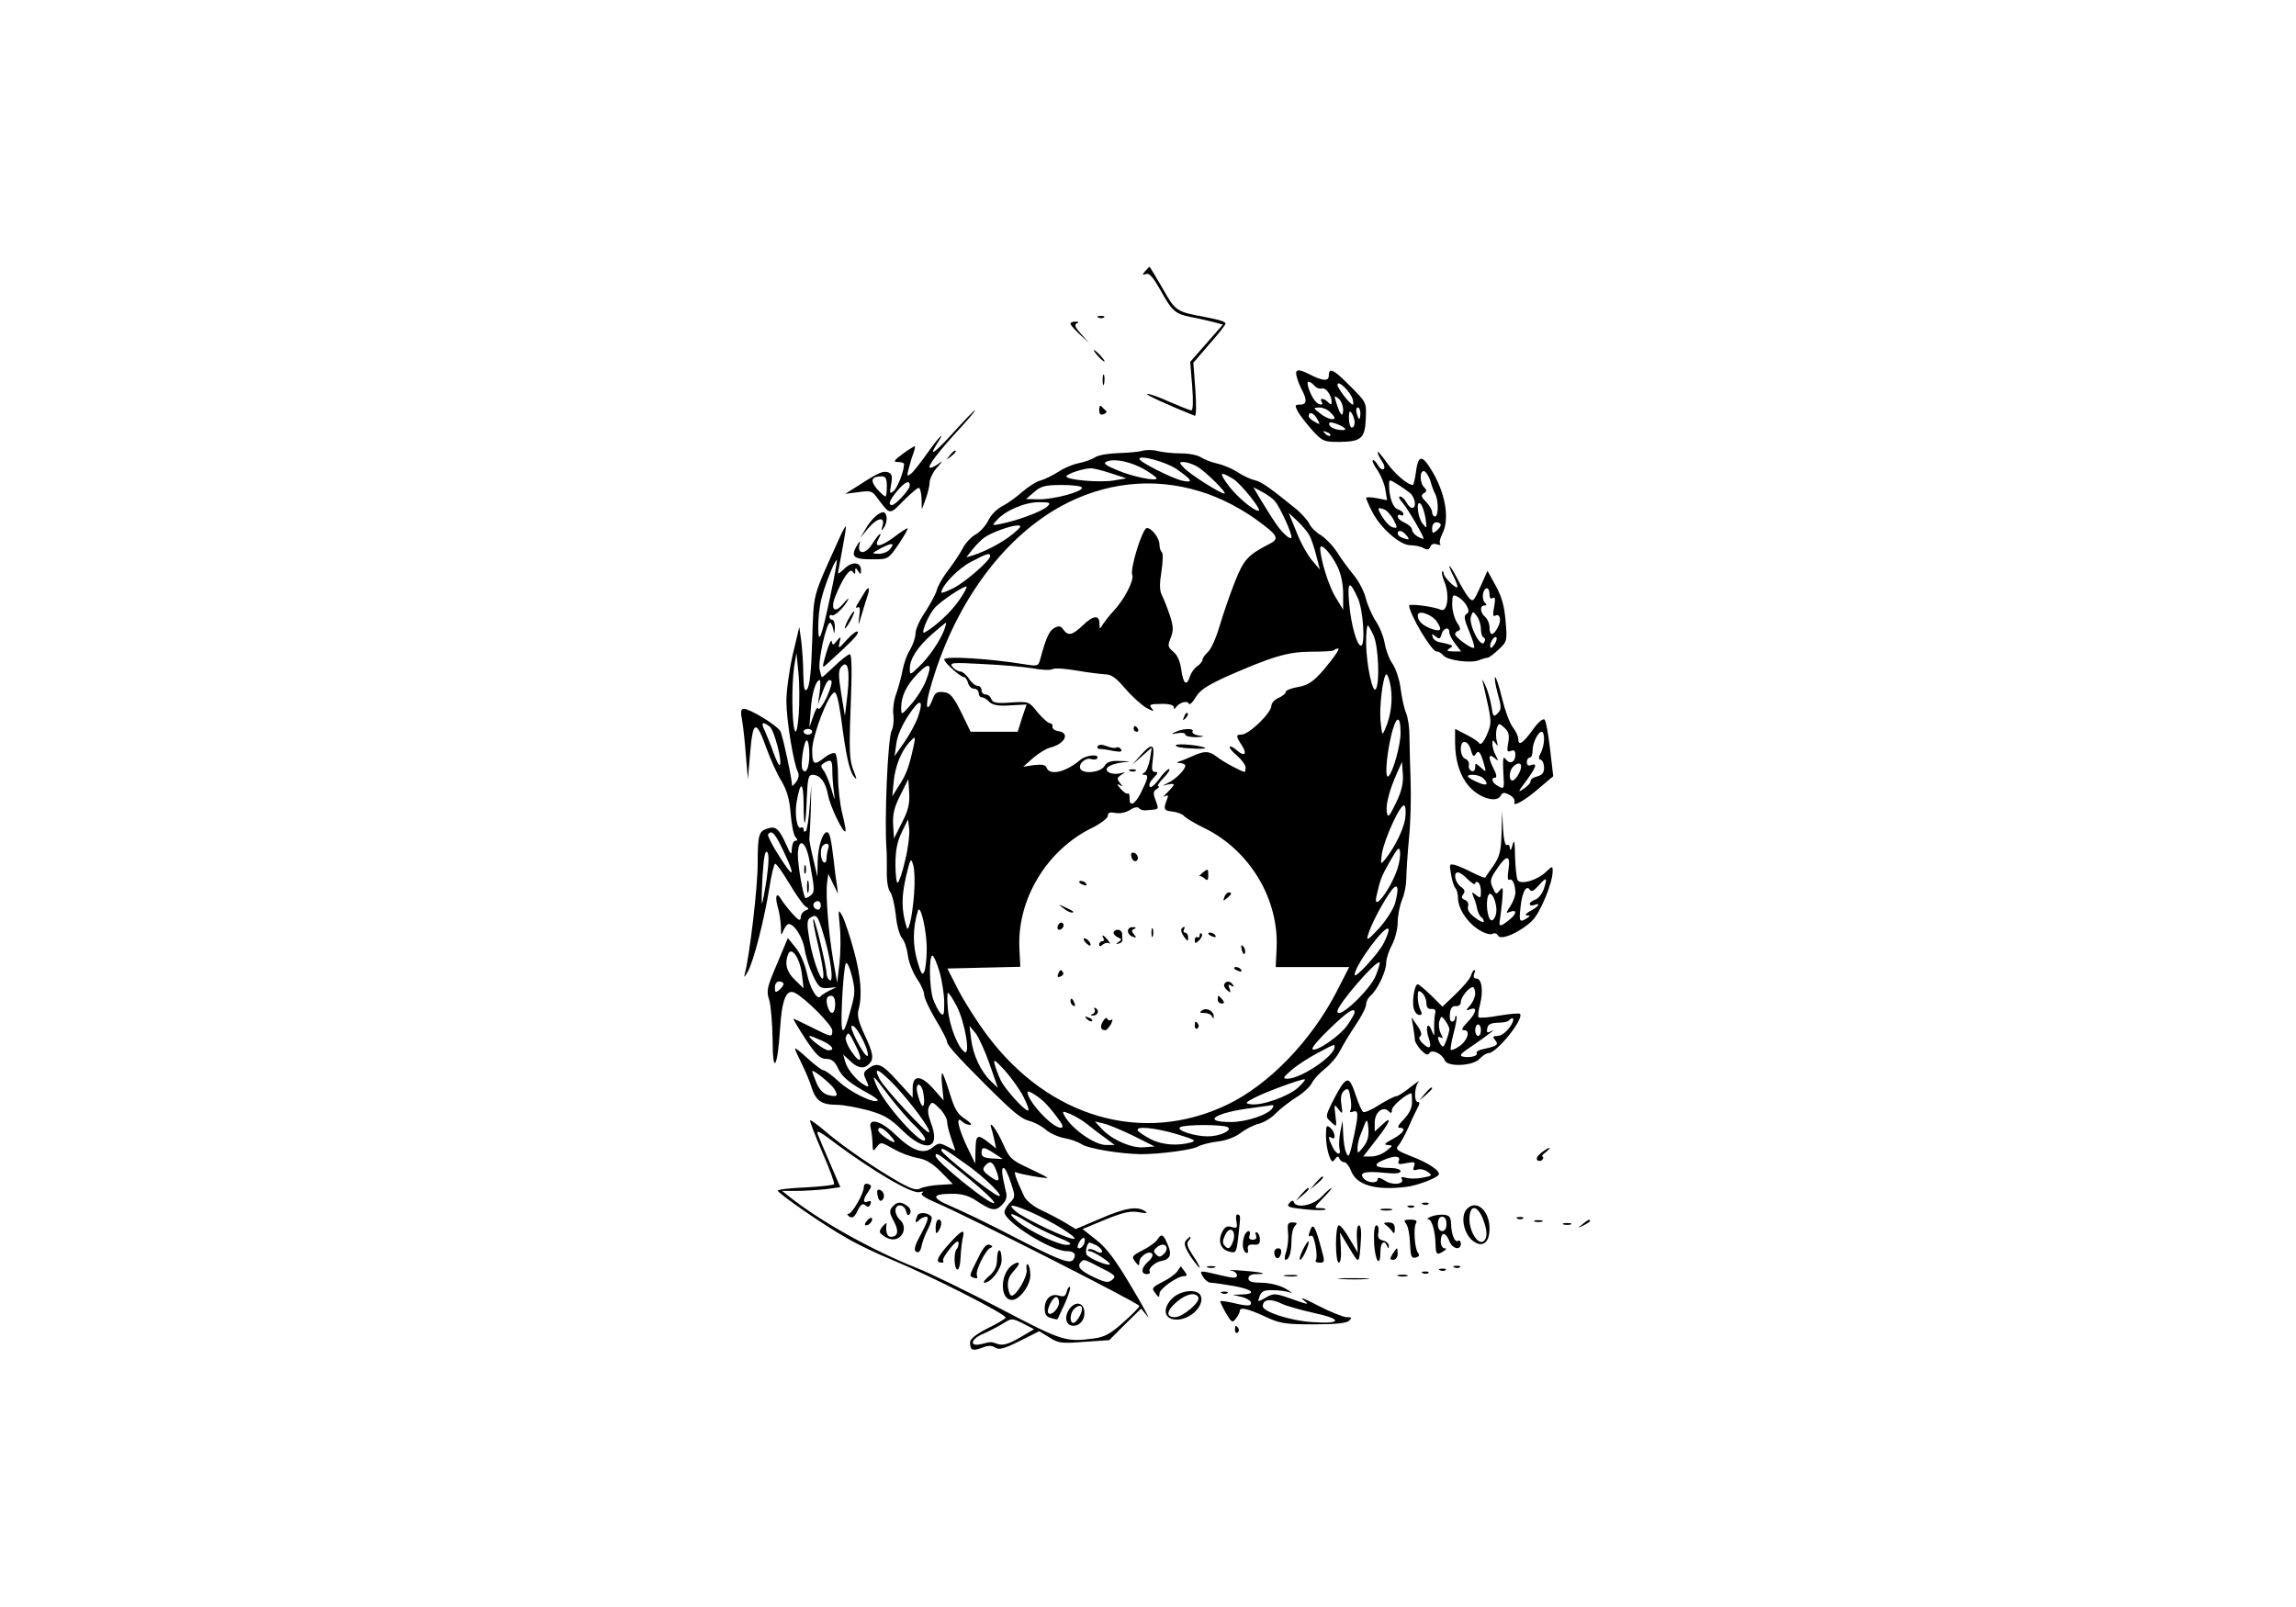 <?xml version="1.0" standalone="no"?>
<!DOCTYPE svg PUBLIC "-//W3C//DTD SVG 20010904//EN"
 "http://www.w3.org/TR/2001/REC-SVG-20010904/DTD/svg10.dtd">
<svg version="1.0" xmlns="http://www.w3.org/2000/svg"
 width="800pt" height="560pt" viewBox="0 0 800 560"
 preserveAspectRatio="xMidYMid meet">

<g transform="translate(0,560) scale(0.1,-0.1)"
fill="#000000" stroke="none">
<path d="M3990 4655 c-11 -13 -10 -14 3 -10 11 5 25 -11 52 -59 39 -70 50 -80
105 -91 19 -3 52 -11 73 -16 l38 -10 -57 -65 -57 -65 7 -85 c4 -52 3 -84 -3
-84 -5 0 -40 14 -77 30 -37 17 -71 29 -77 27 -7 -2 69 -37 166 -76 5 -2 6 35
2 91 l-7 94 56 65 c31 35 56 67 56 71 0 7 -18 13 -70 23 -102 19 -104 20 -149
100 -24 41 -44 75 -46 75 -1 0 -8 -7 -15 -15z"/>
<path d="M3828 4493 c7 -3 16 -2 19 1 4 3 -2 6 -13 5 -11 0 -14 -3 -6 -6z"/>
<path d="M3730 4472 c0 -5 15 -21 33 -38 l32 -29 -28 31 c-21 23 -25 33 -15
37 9 4 7 6 -4 6 -10 1 -18 -3 -18 -7z"/>
<path d="M3825 4360 c10 -11 20 -20 23 -20 3 0 -3 9 -13 20 -10 11 -20 20 -23
20 -3 0 3 -9 13 -20z"/>
<path d="M4518 4288 c3 -12 11 -34 19 -48 18 -35 16 -50 -7 -50 -19 0 -19 -2
-8 -24 7 -13 30 -42 50 -65 36 -39 41 -41 95 -41 76 1 89 12 92 82 2 56 2 56
-54 112 -59 60 -75 67 -75 37 0 -21 -22 -19 -70 6 -37 19 -49 16 -42 -9z m62
-32 c6 -8 18 -12 25 -10 14 6 35 -24 35 -47 0 -10 -3 -10 -12 -1 -15 15 -32
16 -23 2 9 -15 -11 -12 -23 3 -16 19 -33 67 -23 67 5 0 14 -6 21 -14z m133
-47 c3 -10 3 -19 1 -19 -10 0 -53 56 -54 69 0 20 46 -24 53 -50z m-33 -38 c-1
-29 -11 -17 -25 29 -7 22 -6 23 9 11 9 -7 16 -25 16 -40z m-46 -7 c9 -8 16
-17 16 -20 0 -11 -30 -2 -51 16 -24 19 -24 19 -2 20 12 0 29 -7 37 -16z m106
-4 c0 -11 -2 -20 -4 -20 -2 0 -6 9 -9 20 -3 11 -1 20 4 20 5 0 9 -9 9 -20z
m-20 -32 c0 -10 -4 -18 -10 -18 -5 0 -10 15 -10 33 0 24 3 28 10 17 5 -8 10
-23 10 -32z m-130 11 c11 -19 10 -20 -9 -9 -12 6 -21 15 -21 20 0 18 19 11 30
-11z m95 -31 c6 -6 0 -8 -19 -6 -16 2 -31 9 -34 17 -3 10 2 11 19 6 13 -4 29
-12 34 -17z m-50 -26 c-3 -3 -11 0 -18 7 -9 10 -8 11 6 5 10 -3 15 -9 12 -12z"/>
<path d="M3842 4275 c0 -16 2 -22 5 -12 2 9 2 23 0 30 -3 6 -5 -1 -5 -18z"/>
<path d="M3830 4172 c0 -15 4 -20 16 -15 9 3 12 9 7 12 -4 3 -11 10 -15 15 -5
5 -8 0 -8 -12z"/>
<path d="M3324 4095 c-67 -74 -91 -91 -59 -41 33 50 7 25 -33 -32 -23 -32 -48
-65 -57 -72 -15 -12 -16 -10 -9 16 4 16 11 40 16 53 5 13 7 25 6 26 -2 1 -21
-11 -42 -26 -32 -24 -35 -29 -17 -29 11 0 21 -3 21 -7 0 -25 -23 -83 -36 -94
-14 -11 -15 -9 -9 23 5 28 3 37 -10 42 -18 6 -33 0 -104 -46 l-46 -29 46 6
c43 6 48 5 67 -22 44 -58 41 -58 89 -9 25 25 49 46 54 46 5 0 9 -17 10 -37 l1
-38 13 35 c7 19 14 46 14 59 1 14 13 39 29 55 15 17 18 23 6 13 -11 -9 -26
-17 -33 -17 -14 0 29 57 108 142 29 32 51 58 48 58 -3 0 -36 -34 -73 -75z
m-234 -190 c0 -19 -2 -35 -5 -35 -3 0 -17 12 -30 27 -24 29 -19 43 18 43 13 0
17 -8 17 -35z m80 3 c0 -14 -50 -68 -62 -68 -15 0 -8 18 18 49 27 32 44 40 44
19z"/>
<path d="M3980 4029 c-14 -4 -52 -7 -85 -8 -33 -1 -69 -7 -80 -15 -11 -7 -36
-16 -56 -20 -21 -4 -52 -17 -71 -30 -19 -12 -47 -26 -61 -30 -15 -3 -44 -22
-65 -40 -20 -18 -52 -41 -70 -50 -18 -9 -40 -31 -48 -49 -9 -18 -28 -40 -44
-49 -16 -9 -36 -30 -45 -48 -9 -17 -32 -52 -51 -77 -19 -24 -37 -56 -40 -70
-4 -14 -22 -47 -40 -75 -19 -27 -34 -61 -34 -75 0 -14 -9 -40 -19 -57 -11 -17
-22 -49 -26 -71 -4 -22 -14 -59 -22 -82 -9 -23 -13 -57 -10 -75 2 -18 0 -42
-6 -53 -14 -26 -26 -319 -18 -417 1 -10 1 -43 1 -74 -1 -32 4 -62 11 -71 7 -8
16 -44 20 -79 3 -36 13 -72 21 -82 9 -9 18 -36 21 -60 3 -24 17 -60 31 -81 14
-20 26 -46 26 -57 0 -11 18 -50 40 -87 22 -36 40 -71 40 -78 0 -11 36 -51 132
-147 97 -97 126 -121 154 -128 16 -4 42 -17 57 -30 15 -13 44 -26 65 -30 20
-3 48 -13 62 -22 23 -15 135 -33 205 -34 67 0 181 15 200 27 11 6 41 14 67 17
29 3 61 15 81 30 18 14 46 28 63 32 17 4 44 20 60 37 16 16 47 40 69 54 22 13
47 35 55 49 7 15 29 38 47 52 18 14 42 42 52 62 10 20 35 61 55 91 20 29 36
61 36 71 0 10 7 23 16 31 23 19 54 84 54 114 0 14 9 42 20 62 11 21 20 56 20
79 0 23 7 58 15 78 9 21 15 54 15 74 0 20 4 82 9 137 6 55 8 147 6 205 -2 58
-4 128 -4 156 0 27 -5 63 -12 80 -7 16 -15 55 -19 86 -4 31 -17 69 -28 85 -11
15 -23 47 -27 70 -4 24 -18 59 -31 78 -13 20 -29 56 -35 80 -6 24 -25 61 -43
82 -17 21 -44 57 -58 80 -15 23 -41 49 -57 59 -16 9 -34 27 -39 39 -5 11 -25
33 -43 49 -95 77 -123 97 -148 103 -14 3 -42 16 -61 29 -19 12 -51 25 -70 29
-19 4 -44 14 -55 21 -11 8 -42 14 -70 14 -27 0 -64 4 -80 8 -17 5 -41 5 -55 1z
m120 -64 c55 -38 60 -49 19 -40 -35 8 -149 65 -149 76 0 15 94 -11 130 -36z
m-112 -1 c23 -14 42 -27 42 -31 0 -11 -81 5 -136 28 -44 18 -52 25 -37 31 28
11 83 -1 131 -28z m180 12 c29 -15 111 -96 98 -96 -14 0 -121 68 -141 90 -17
18 -17 20 -1 20 9 0 29 -6 44 -14z m-298 -25 l55 -18 -42 -7 c-50 -9 -175 2
-167 15 5 9 60 27 84 27 8 1 40 -7 70 -17z m427 -20 c27 -17 103 -111 88 -111
-17 0 -74 48 -103 86 -36 48 -33 54 15 25z m-117 -43 c74 -22 154 -64 222
-117 50 -38 54 -50 22 -66 -76 -39 -90 -54 -121 -132 -17 -43 -41 -112 -53
-153 -12 -41 -30 -82 -41 -92 -10 -9 -19 -21 -19 -27 0 -5 -8 -16 -19 -23 -10
-7 -21 -23 -25 -35 -11 -36 -23 -27 -30 23 -4 30 -14 52 -28 63 -19 16 -20 21
-9 48 10 26 10 39 -3 79 -9 27 -22 59 -28 71 -8 16 -8 40 -1 83 5 33 6 63 1
66 -4 3 -8 15 -8 26 0 23 -27 58 -44 58 -15 0 -59 -141 -51 -163 8 -18 -28
-87 -65 -126 -14 -15 -30 -36 -37 -46 -11 -19 -12 -19 -12 3 -1 30 -22 28 -59
-8 -36 -34 -50 -37 -67 -14 -9 13 -16 14 -31 6 -18 -10 -29 -33 -50 -111 -6
-22 -9 -23 -53 -16 -122 20 -281 30 -281 17 0 -11 57 -62 70 -62 4 0 10 -9 13
-20 3 -11 12 -20 21 -20 9 0 16 -7 16 -15 0 -8 5 -15 11 -15 6 0 18 -7 26 -16
12 -11 31 -15 73 -12 l57 3 -16 -47 -15 -48 -82 0 -82 0 -33 68 c-28 56 -39
68 -61 70 -22 3 -30 -2 -37 -21 -21 -55 -29 -33 -11 30 80 289 248 523 455
638 153 84 322 103 485 53z m-410 12 c0 -14 -97 -40 -149 -40 l-46 1 28 24
c24 21 38 25 98 25 38 0 69 -4 69 -10z m672 -46 c17 -20 58 -108 58 -126 0 -6
-10 -3 -21 8 -20 18 -34 37 -89 127 l-23 39 29 -15 c16 -8 37 -23 46 -33z
m-793 -19 c-16 -16 -100 -48 -159 -60 -35 -7 -35 -7 -16 13 29 33 97 62 146
62 39 0 43 -2 29 -15z m913 -100 c6 -10 17 -42 24 -70 l13 -50 -28 33 c-15 18
-40 62 -54 99 l-27 66 31 -29 c17 -16 35 -38 41 -49z m-1032 5 c-35 -29 -93
-60 -139 -75 l-24 -7 22 28 c12 15 31 34 41 41 26 18 90 41 115 42 16 0 14 -5
-15 -29z m1130 -114 c13 -27 20 -62 20 -97 l0 -54 -27 45 c-24 39 -52 131 -53
169 0 23 37 -16 60 -63z m-1210 36 c0 -15 -86 -90 -127 -111 -24 -12 -43 -19
-43 -16 0 23 58 84 103 107 55 29 67 33 67 20z m1281 -146 c19 -41 27 -166 11
-166 -14 0 -35 74 -41 147 -7 78 1 83 30 19z m-1390 -9 c-27 -39 -79 -88 -119
-111 -17 -10 12 60 35 86 21 24 105 79 111 74 2 -3 -10 -25 -27 -49z m-51
-102 c-15 -39 -55 -98 -89 -129 -30 -29 -31 -29 -31 -7 0 35 26 75 76 120 26
22 48 41 50 41 2 0 -1 -11 -6 -25z m1497 -22 c16 -40 21 -162 7 -184 -11 -19
-33 84 -34 159 0 34 2 62 6 62 3 0 12 -17 21 -37z m-153 -90 c-51 -65 -72 -81
-116 -88 -21 -4 -38 -11 -38 -16 0 -5 -11 -15 -25 -21 -14 -6 -25 -18 -25 -27
0 -25 -78 -101 -105 -101 -19 0 -19 -5 1 -36 21 -31 11 -43 -16 -19 -11 10
-23 16 -25 13 -3 -3 8 -17 25 -31 16 -14 30 -33 30 -41 0 -9 -2 -16 -3 -16 -9
0 -75 35 -96 52 -29 22 -43 22 -84 4 -18 -8 -39 -17 -47 -19 -12 -4 -11 -6 3
-6 9 -1 17 -5 17 -9 0 -14 -33 -47 -60 -60 -22 -11 -22 -11 -2 -6 12 3 22 3
22 0 0 -3 -10 -15 -22 -27 -13 -12 -17 -18 -9 -14 11 6 13 4 7 -11 -13 -34
-11 -39 19 -42 17 -2 35 -9 40 -15 6 -7 37 -26 70 -42 159 -77 262 -248 253
-421 l-3 -64 128 0 128 0 -45 -88 c-89 -171 -236 -323 -381 -392 -293 -140
-621 -45 -835 242 -35 46 -80 118 -101 158 l-38 75 127 3 127 3 -3 63 c-9 171
95 344 253 421 30 15 55 34 55 42 0 11 7 14 27 10 16 -3 37 2 51 11 13 9 27
11 30 6 4 -5 14 -8 22 -8 8 1 22 2 32 3 14 1 15 5 5 31 -10 25 -9 33 3 40 8 5
11 10 6 10 -6 0 3 14 19 30 16 17 24 30 18 30 -5 0 -21 -16 -35 -36 -15 -20
-29 -31 -32 -25 -4 6 2 19 14 31 15 15 16 20 5 20 -12 0 -13 9 -8 45 7 54 -3
57 -43 13 l-29 -33 34 30 34 30 -6 -39 c-4 -22 -12 -43 -19 -48 -10 -6 -10 -8
0 -8 15 0 12 -13 -13 -63 -21 -42 -41 -50 -39 -17 0 10 -3 17 -6 15 -4 -3 -16
5 -26 17 -12 14 -14 18 -4 13 13 -8 13 -6 2 7 -11 14 -10 18 5 28 16 10 16 10
-4 5 -13 -3 -30 -2 -38 3 -23 12 -1 29 45 35 33 4 33 4 -7 5 -33 2 -46 -3 -55
-18 -14 -22 -72 -28 -83 -10 -10 16 16 41 36 35 9 -3 20 -2 22 2 10 17 -40 12
-59 -5 -49 -42 -106 -56 -117 -28 -4 11 -16 13 -44 10 l-38 -6 35 31 c19 16
46 33 60 36 51 13 69 51 28 57 -13 2 -22 9 -21 16 2 6 -3 12 -10 12 -6 1 -25
18 -42 38 -29 37 -30 38 -92 34 -51 -4 -64 -1 -69 12 -3 9 -12 16 -20 16 -8 0
-14 7 -14 15 0 8 -6 15 -14 15 -7 0 -21 11 -30 25 -9 14 -23 25 -30 25 -7 0
-20 7 -27 16 -12 15 -3 16 106 10 66 -3 144 -10 174 -15 30 -6 60 -7 68 -3 7
5 46 2 86 -5 40 -7 84 -12 99 -13 20 0 38 -13 70 -51 24 -28 57 -57 73 -66 25
-13 28 -14 18 -1 -11 12 -6 15 32 15 27 1 45 -4 45 -11 0 -8 3 -8 8 0 11 16
40 24 44 12 2 -6 13 3 24 22 15 25 39 41 109 73 157 69 213 86 294 86 40 0 76
2 79 5 3 4 10 6 15 6 5 0 -8 -21 -29 -47z m-1408 -66 c-9 -23 -32 -60 -51 -81
-34 -39 -35 -39 -35 -13 0 41 18 79 58 120 42 43 52 34 28 -26z m1620 -22 c7
-48 0 -100 -19 -144 -11 -25 -11 -25 -16 19 -7 50 8 170 20 170 4 0 11 -20 15
-45z m-1647 -102 c-7 -21 -28 -60 -47 -88 l-35 -50 6 43 c3 27 20 66 43 100
39 60 54 57 33 -5z m1681 -57 c0 -42 -25 -132 -41 -150 -14 -16 -10 59 7 135
17 75 34 83 34 15z m-1696 -43 c-17 -77 -26 -101 -50 -138 l-25 -40 5 52 c5
52 25 103 54 136 21 23 23 22 16 -10z m1680 -201 c-24 -49 -28 -54 -32 -32 -4
26 9 77 36 137 l17 38 3 -43 c2 -31 -4 -59 -24 -100z m-1721 -68 l-28 -56 -3
47 c-2 36 3 61 25 104 l28 56 3 -48 c2 -37 -3 -61 -25 -103z m1753 12 c-7 -39
-36 -98 -70 -141 -16 -19 -16 -18 -11 20 8 51 65 176 78 168 5 -3 6 -24 3 -47z
m-1742 -143 c-9 -41 -21 -76 -26 -79 -4 -3 -8 25 -8 63 0 49 6 80 22 113 l22
45 4 -34 c2 -19 -4 -68 -14 -108z m1715 -31 c-24 -72 -87 -154 -73 -95 13 58
17 69 48 123 26 46 32 51 34 32 2 -12 -2 -39 -9 -60z m-1684 -87 c-3 -38 -9
-83 -14 -100 -7 -26 -9 -27 -14 -10 -16 57 -16 99 -1 167 16 68 18 71 26 43 5
-16 6 -61 3 -100z m1676 -32 c-6 -21 -31 -60 -56 -88 -37 -40 -45 -45 -39 -25
9 32 40 94 73 144 29 45 39 32 22 -31z m-1632 -163 c0 -30 -4 -64 -8 -75 -7
-16 -12 -9 -25 37 -16 55 -16 114 2 173 8 31 32 -69 31 -135z m1592 23 c-18
-36 -101 -126 -101 -110 0 32 110 181 118 159 2 -6 -6 -28 -17 -49z m-1547
-101 c9 -32 16 -80 16 -107 0 -42 -2 -47 -14 -35 -7 8 -18 30 -25 49 -13 40
-15 151 -2 151 4 0 16 -26 25 -58z m1520 -11 c-20 -51 -134 -158 -134 -125 0
23 137 181 147 170 2 -2 -4 -22 -13 -45z m-1459 -110 c27 -55 47 -169 26 -157
-23 15 -53 91 -58 148 -3 32 -3 58 0 58 4 0 18 -22 32 -49z m1385 -19 c0 -4
-11 -24 -25 -44 -26 -38 -111 -96 -122 -84 -4 4 23 36 60 71 63 61 87 76 87
57z m-1272 -180 l29 -83 -24 23 c-35 33 -62 90 -69 145 l-6 48 21 -25 c11 -14
33 -62 49 -108z m1202 59 c0 -31 -119 -111 -165 -110 -17 0 -14 5 15 30 19 17
60 43 90 59 64 34 60 32 60 21z m-1084 -173 c14 -27 21 -48 16 -48 -13 0 -79
73 -95 105 -8 17 -17 41 -21 55 -6 21 0 18 35 -20 22 -25 52 -66 65 -92z m957
32 c-34 -31 -128 -64 -165 -58 -21 3 -20 5 12 22 35 19 157 64 175 65 6 0 -5
-13 -22 -29z m-888 -47 c11 -10 33 -35 48 -56 21 -27 24 -37 13 -37 -30 0
-116 93 -116 125 0 7 30 -10 55 -32z m799 -24 c-14 -23 -90 -49 -146 -49 -104
0 -54 33 74 49 35 5 67 9 71 10 5 0 5 -4 1 -10z m-645 -57 c18 -15 47 -37 64
-49 l31 -23 -30 0 c-40 0 -120 56 -145 102 -9 16 -7 17 18 7 15 -6 43 -22 62
-37z m160 -40 l74 -37 -37 -3 c-43 -4 -111 26 -147 64 l-24 26 30 -7 c17 -4
63 -23 104 -43z m329 30 c17 -11 -28 -32 -70 -32 -46 0 -112 22 -96 32 17 10
149 10 166 0z m-178 -24 c62 -19 70 -23 50 -29 -47 -13 -101 -9 -140 11 -21
11 -41 24 -45 30 -11 17 56 11 135 -12z"/>
<path d="M4126 3103 c-6 -14 -5 -15 5 -6 7 7 10 15 7 18 -3 3 -9 -2 -12 -12z"/>
<path d="M3950 3060 c0 -5 5 -10 11 -10 5 0 7 5 4 10 -3 6 -8 10 -11 10 -2 0
-4 -4 -4 -10z"/>
<path d="M4095 3049 c-17 -8 -15 -8 8 -4 15 3 27 1 27 -5 0 -5 17 -9 38 -9 30
2 32 3 9 6 -15 2 -25 9 -22 14 8 12 -34 11 -60 -2z"/>
<path d="M3825 3000 c-4 -6 0 -10 8 -10 8 0 29 -3 47 -7 24 -4 31 -3 26 6 -4
6 -11 9 -16 6 -5 -3 -20 -1 -34 5 -16 6 -27 6 -31 0z"/>
<path d="M4097 3003 c-3 -5 20 -10 51 -11 31 -2 55 -1 52 1 -10 9 -98 18 -103
10z"/>
<path d="M3938 2913 c7 -3 16 -2 19 1 4 3 -2 6 -13 5 -11 0 -14 -3 -6 -6z"/>
<path d="M3942 2616 c1 -10 8 -17 13 -17 15 1 12 24 -3 29 -9 3 -13 -2 -10
-12z"/>
<path d="M4189 2558 c-8 -7 -12 -12 -10 -11 2 2 10 -2 18 -8 10 -9 13 -7 13
10 0 25 -1 25 -21 9z"/>
<path d="M3760 2526 c0 -2 7 -7 16 -10 8 -3 12 -2 9 4 -6 10 -25 14 -25 6z"/>
<path d="M4266 2474 c-5 -14 -4 -15 9 -4 17 14 19 20 6 20 -5 0 -12 -7 -15
-16z"/>
<path d="M3704 2436 c11 -9 24 -16 30 -16 12 0 7 5 -24 19 -24 11 -24 11 -6
-3z"/>
<path d="M3686 2375 c-3 -8 -1 -15 4 -15 13 0 22 18 11 24 -5 3 -11 -1 -15 -9z"/>
<path d="M3930 2356 c0 -8 7 -17 16 -20 14 -5 15 -4 5 8 -9 11 -9 15 1 19 8 4
7 6 -4 6 -10 1 -18 -5 -18 -13z"/>
<path d="M4012 2350 c0 -14 2 -19 5 -12 2 6 2 18 0 25 -3 6 -5 1 -5 -13z"/>
<path d="M4116 2362 c-2 -4 2 -16 10 -27 12 -16 14 -17 14 -2 0 9 -5 17 -11
17 -5 0 -7 5 -4 10 3 6 4 10 1 10 -3 0 -7 -3 -10 -8z"/>
<path d="M3880 2350 c0 -6 7 -13 16 -17 13 -5 13 -8 2 -15 -11 -8 -11 -9 0 -6
8 2 13 7 13 11 -1 4 -1 14 -1 22 0 8 -7 15 -15 15 -8 0 -15 -5 -15 -10z"/>
<path d="M4180 2341 c0 -7 -4 -10 -8 -7 -5 3 -9 -2 -9 -10 0 -13 2 -13 16 0 8
9 12 19 8 22 -4 4 -7 2 -7 -5z"/>
<path d="M4210 2346 c0 -2 7 -7 16 -10 8 -3 12 -2 9 4 -6 10 -25 14 -25 6z"/>
<path d="M3845 2330 c3 -5 1 -10 -4 -10 -6 0 -11 -5 -11 -11 0 -8 4 -9 13 0 8
6 18 7 23 3 4 -4 2 1 -5 11 -14 18 -26 24 -16 7z"/>
<path d="M3782 2316 c7 -8 15 -12 17 -11 5 6 -10 25 -20 25 -5 0 -4 -6 3 -14z"/>
<path d="M4327 2289 c4 -13 8 -18 11 -10 2 7 -1 18 -6 23 -8 8 -9 4 -5 -13z"/>
<path d="M4300 2226 c0 -2 7 -7 16 -10 8 -3 12 -2 9 4 -6 10 -25 14 -25 6z"/>
<path d="M3687 2206 c-4 -10 -1 -13 8 -9 8 3 12 9 9 14 -7 12 -11 11 -17 -5z"/>
<path d="M4266 2171 c-3 -5 1 -14 9 -21 13 -11 14 -10 9 5 -6 14 -4 16 6 10 9
-5 11 -4 6 3 -9 14 -23 15 -30 3z"/>
<path d="M4243 2117 c0 -8 6 -14 14 -14 9 0 10 4 2 14 -6 7 -12 13 -14 13 -1
0 -2 -6 -2 -13z"/>
<path d="M3730 2111 c0 -6 4 -13 10 -16 6 -3 7 1 4 9 -7 18 -14 21 -14 7z"/>
<path d="M3814 2082 c3 -5 0 -13 -6 -15 -9 -4 -10 -6 -1 -6 17 -1 25 16 12 25
-7 4 -9 3 -5 -4z"/>
<path d="M4190 2080 c-12 -8 -11 -10 7 -10 12 0 24 -6 26 -12 4 -8 6 -9 6 -2
2 19 -23 34 -39 24z"/>
<path d="M3787 2049 c7 -7 15 -10 18 -7 3 3 -2 9 -12 12 -14 6 -15 5 -6 -5z"/>
<path d="M3843 2041 c-11 -18 -8 -31 8 -31 5 0 13 10 20 21 6 13 7 19 1 15 -6
-3 -12 -2 -14 4 -2 6 -8 2 -15 -9z"/>
<path d="M4163 2025 c0 -8 4 -12 9 -9 5 3 6 10 3 15 -9 13 -12 11 -12 -6z"/>
<path d="M3309 4013 c-13 -16 -12 -17 4 -4 9 7 17 15 17 17 0 8 -8 3 -21 -13z"/>
<path d="M4800 4024 c0 -5 7 -19 15 -31 9 -13 11 -24 6 -28 -6 -3 -15 4 -21
16 -7 11 -14 18 -17 15 -3 -2 5 -19 17 -35 11 -17 24 -47 27 -67 l6 -37 -36 7
c-21 4 -37 4 -37 1 0 -3 9 -25 21 -48 28 -56 96 -116 132 -117 16 0 37 -4 47
-10 13 -7 19 -6 24 5 3 9 12 12 23 8 10 -3 15 -3 11 2 -4 4 0 21 8 36 26 51
10 143 -39 222 -33 54 -46 52 -54 -12 -3 -22 -8 -41 -10 -41 -18 0 -64 39 -91
78 -18 25 -32 42 -32 36z m184 -100 c4 -16 12 -37 17 -46 12 -24 11 -78 -1
-78 -5 0 -10 7 -10 15 0 8 -10 25 -21 36 -17 17 -19 23 -8 30 11 6 11 11 1 21
-16 16 -16 61 1 56 6 -3 16 -18 21 -34z m-71 -42 c18 -16 24 -52 7 -52 -5 0
-14 9 -20 20 -6 11 -16 20 -22 20 -6 0 -2 -10 9 -22 18 -21 73 -114 73 -125 0
-2 -9 1 -20 7 -11 6 -20 17 -20 24 0 7 -11 18 -25 24 -14 6 -25 16 -25 22 0 6
5 8 10 5 6 -3 10 -2 10 4 0 5 -8 12 -19 16 -18 5 -31 43 -31 86 0 19 1 19 28
2 15 -9 35 -23 45 -31z m54 -88 c5 -37 5 -38 -10 -19 -18 22 -24 86 -7 69 6
-6 13 -28 17 -50z m-142 30 c8 -4 23 -20 31 -36 14 -28 14 -29 -2 -26 -10 2
-26 18 -37 36 -20 33 -19 36 8 26z m195 -53 c0 -5 -7 -14 -15 -21 -13 -10 -15
-9 -15 9 0 12 6 21 15 21 8 0 15 -4 15 -9z m-120 -36 c14 -16 10 -18 -14 -9
-9 3 -16 10 -16 15 0 14 16 11 30 -6z"/>
<path d="M3052 3802 c-11 -9 -28 -30 -37 -47 l-18 -30 27 33 c32 38 61 44 51
10 -5 -18 -4 -20 4 -8 13 18 14 47 2 54 -5 3 -18 -2 -29 -12z"/>
<path d="M2928 3732 c-101 -224 -92 -192 -98 -364 -3 -105 -9 -161 -18 -170
-9 -9 -12 1 -13 53 0 35 -4 87 -7 114 l-7 50 -23 -97 c-12 -53 -22 -126 -22
-161 0 -66 25 -218 40 -247 5 -9 3 -23 -6 -35 -8 -10 -14 -16 -14 -13 0 21
-33 176 -41 190 -11 20 -106 78 -127 78 -11 0 -12 -10 -6 -42 4 -24 10 -79 13
-123 l7 -80 8 93 c9 112 21 115 56 16 14 -38 37 -91 53 -116 20 -34 28 -65 32
-114 3 -37 10 -73 16 -80 9 -10 9 -14 0 -14 -6 0 -11 -12 -12 -27 -1 -25 -3
-24 -21 17 -24 52 -35 62 -63 53 -31 -9 -35 -21 -35 -123 0 -82 -28 -320 -45
-384 -4 -14 -1 -12 10 7 21 36 59 187 76 295 7 45 16 82 20 82 5 0 27 -32 50
-70 23 -39 48 -74 56 -79 13 -7 13 -9 -1 -14 -9 -4 -16 -14 -16 -24 -1 -14 -7
-11 -29 13 -16 18 -33 40 -39 50 -16 28 -23 12 -12 -27 6 -18 10 -50 11 -69 0
-31 1 -32 9 -12 5 12 13 22 18 22 20 0 50 -48 56 -90 4 -25 17 -65 29 -90 19
-40 25 -45 52 -43 l30 3 -25 -12 c-14 -7 -28 -16 -31 -20 -11 -16 -37 28 -48
82 -7 32 -23 69 -39 88 l-27 33 -38 -91 c-35 -81 -37 -94 -27 -124 6 -19 11
-81 12 -138 0 -126 17 -103 26 37 6 101 22 141 52 125 38 -20 130 -113 130
-131 0 -25 -2 -24 -72 11 -32 16 -61 30 -63 30 -3 0 16 -31 41 -70 38 -57 52
-70 73 -70 19 0 30 -9 41 -33 14 -30 39 -51 110 -90 18 -10 31 -20 28 -22 -12
-12 -95 29 -134 65 -24 22 -48 40 -54 40 -6 0 -31 19 -55 41 -25 23 -45 39
-45 35 0 -4 11 -28 24 -54 13 -26 29 -64 35 -85 15 -44 35 -57 88 -57 21 0 69
-9 107 -19 57 -16 77 -28 120 -70 81 -80 135 -66 100 25 -11 30 -13 47 -6 60
9 16 12 15 36 -9 14 -14 26 -35 26 -45 0 -11 7 -38 15 -61 l14 -41 -29 15
c-26 13 -30 13 -51 -4 -31 -25 -70 -12 -129 45 -51 50 -97 61 -86 22 3 -13 6
-36 6 -53 1 -28 2 -29 15 -12 13 18 15 18 57 -6 24 -14 61 -28 84 -32 30 -5
52 -18 83 -49 l41 -42 -46 -3 c-26 -1 -56 -7 -66 -12 -15 -8 -31 -3 -76 22
-85 49 -191 121 -252 173 -29 25 -55 44 -57 42 -3 -2 17 -52 42 -111 26 -59
44 -109 41 -112 -3 -3 -48 -8 -101 -11 -52 -2 -95 -7 -95 -11 0 -9 161 -121
238 -164 37 -22 110 -57 162 -78 139 -58 400 -191 394 -201 -3 -5 -32 -22 -65
-38 -39 -20 -59 -36 -59 -48 0 -27 8 -31 41 -19 21 9 34 9 47 1 13 -9 31 -4
85 23 l68 34 36 -22 c31 -20 43 -21 121 -15 l87 6 55 55 56 55 22 -27 c12 -16
-12 30 -54 100 -56 95 -88 138 -124 166 l-48 38 79 33 c62 25 87 31 116 26 27
-5 34 -4 23 3 -27 19 -70 12 -157 -26 l-85 -36 -36 22 c-20 12 -58 32 -84 44
-26 12 -52 33 -59 47 -29 61 -39 91 -29 85 10 -6 110 -24 110 -19 0 1 -29 16
-65 33 -61 28 -68 35 -90 85 -21 48 -51 88 -41 54 3 -7 7 -26 11 -42 l6 -28
-27 21 c-38 30 -44 27 -45 -26 l-1 -48 -29 60 c-30 63 -40 110 -17 87 7 -7 19
-12 28 -12 8 0 1 9 -18 21 -26 17 -36 34 -53 90 -12 38 -23 69 -26 69 -3 0 -3
-21 0 -47 l5 -48 -36 41 c-44 49 -72 49 -72 1 l0 -32 -53 58 c-54 60 -70 67
-102 43 -17 -12 -18 -17 -7 -40 11 -24 10 -26 -6 -17 -26 14 -59 53 -67 81
l-7 25 24 -22 c27 -26 48 -29 66 -11 18 18 15 37 -16 103 -20 43 -26 67 -21
85 14 49 9 116 -16 208 -14 51 -32 105 -40 120 -14 26 -15 24 -9 -35 4 -34 3
-92 -1 -130 l-8 -68 -14 80 c-16 93 -27 227 -21 270 l4 30 17 -35 17 -35 -4
31 c-3 17 -8 55 -11 85 -9 76 -14 99 -24 99 -15 0 -31 -51 -32 -103 l-1 -52
-14 60 c-8 33 -14 65 -14 70 1 6 3 51 5 100 l2 90 -6 -77 c-3 -42 -9 -80 -13
-84 -5 -4 -8 -2 -8 5 0 7 -4 10 -9 7 -14 -9 -23 47 -15 91 13 73 23 70 24 -6
0 -98 8 -87 11 17 3 70 6 82 20 82 27 0 46 -26 54 -70 7 -39 53 -135 61 -127
2 2 -3 29 -11 61 -8 31 -15 90 -15 131 0 41 -5 77 -10 80 -6 3 -22 -3 -36 -14
-38 -30 -44 -27 -44 27 1 49 55 192 77 199 7 3 15 -28 23 -84 17 -133 29 -188
45 -209 12 -15 11 -10 -1 21 -14 34 -16 66 -10 223 5 123 4 182 -3 182 -6 0
-29 -18 -52 -40 -23 -22 -43 -40 -45 -40 -1 0 -5 12 -8 26 -7 27 23 164 36
164 3 0 9 -10 11 -22 4 -20 4 -19 6 5 0 15 -3 27 -9 27 -5 0 -10 5 -10 11 0 5
4 8 9 5 8 -5 42 27 56 54 4 8 -4 2 -17 -14 -30 -36 -46 -20 -27 27 26 64 51
99 60 85 7 -10 9 -10 9 2 0 13 1 13 10 0 8 -13 10 -12 10 3 0 28 -29 32 -56 7
-13 -13 -24 -21 -24 -18 0 4 7 41 15 84 8 43 14 79 12 80 -1 1 -10 -14 -19
-34z m-34 -205 c-32 -152 -43 -179 -43 -112 0 28 4 70 10 94 10 45 49 144 55
139 1 -2 -8 -56 -22 -121z m-111 -417 c-4 -50 -9 -68 -14 -55 -10 26 -11 159
-2 221 l8 49 7 -70 c4 -38 4 -104 1 -145z m170 72 l-9 -77 -13 78 c-10 63 -10
81 0 93 23 27 31 -10 22 -94z m-97 6 l-6 -43 14 38 c16 44 23 53 33 44 3 -4
-4 -30 -17 -58 -14 -28 -26 -45 -29 -38 -2 8 -10 -4 -17 -26 l-14 -40 5 63 c4
58 18 102 31 102 3 0 3 -19 0 -42z m-174 -120 c16 -13 45 -125 35 -134 -3 -3
-12 16 -22 43 -9 26 -23 60 -30 76 -15 29 -9 35 17 15z m148 -18 c0 -5 -7 -10
-15 -10 -8 0 -15 5 -15 10 0 6 7 10 15 10 8 0 15 -4 15 -10z m-10 -79 c0 -47
-12 -72 -24 -52 -8 13 5 101 15 101 5 0 9 -22 9 -49z m80 -53 c0 -18 2 -51 5
-73 5 -40 5 -39 -9 8 -8 26 -20 55 -27 63 -10 13 -10 17 2 25 24 15 29 10 29
-23z m-171 -282 c44 -92 38 -102 -13 -21 -25 38 -42 73 -40 77 12 18 25 4 53
-56z m90 -28 c20 -110 21 -116 5 -129 -8 -6 -16 -10 -18 -8 -8 9 -26 113 -26
149 0 61 26 53 39 -12z m67 36 c-3 -9 -6 -25 -6 -35 0 -11 -4 -17 -10 -14 -11
7 -14 48 -3 58 12 13 25 7 19 -9z m-215 -109 c-7 -47 -15 -85 -16 -83 -2 2 -1
45 2 96 4 64 9 90 16 83 7 -7 6 -38 -2 -96z m189 -90 c0 -8 -4 -15 -9 -15 -13
0 -22 16 -14 24 11 11 23 6 23 -9z m8 -97 c26 -83 38 -173 23 -164 -6 4 -11
14 -11 23 0 24 -41 195 -46 190 -3 -2 5 -42 16 -88 11 -46 20 -95 19 -109 -1
-42 -37 52 -49 127 -9 52 -8 68 2 74 23 15 27 10 46 -53z m-74 -142 l6 -50
-30 29 c-29 28 -37 56 -24 90 12 29 41 -14 48 -69z m171 -121 c-29 -108 -37
-100 -31 28 3 65 9 123 13 130 4 6 13 -12 21 -43 12 -48 12 -62 -3 -115z
m-235 86 c0 -5 -7 -14 -15 -21 -13 -10 -15 -9 -15 9 0 12 6 21 15 21 8 0 15
-4 15 -9z m180 -71 c0 -32 -14 -40 -24 -14 -10 27 -7 44 9 44 10 0 15 -10 15
-30z m106 -145 c8 -19 10 -35 6 -35 -12 0 -62 97 -55 104 8 8 30 -24 49 -69z
m-36 4 c29 -55 20 -72 -12 -25 -15 21 -24 45 -21 52 8 20 11 18 33 -27z m-115
14 c36 -17 46 -33 21 -33 -15 0 -77 49 -64 50 4 0 23 -8 43 -17z m40 -165 c18
-27 13 -32 -19 -24 -17 4 -31 19 -41 42 -8 20 -15 38 -15 41 0 9 60 -39 75
-59z m217 5 c57 -62 123 -151 115 -159 -7 -7 -156 154 -173 187 -23 45 -2 35
58 -28z m-20 -38 c26 -33 64 -78 87 -99 22 -22 38 -43 34 -49 -12 -20 -143
126 -169 190 -18 44 -14 40 48 -42z m112 29 c3 -9 6 -28 6 -42 -1 -31 -13 -15
-24 31 -7 29 8 38 18 11z m-123 -309 c63 -37 100 -53 114 -49 12 3 16 2 8 -3
-8 -6 10 -18 55 -37 103 -44 702 -348 702 -357 0 -4 -25 -30 -56 -57 -43 -39
-65 -51 -101 -56 -100 -13 -109 -11 -328 104 -115 60 -246 124 -290 141 -160
64 -335 162 -445 249 l-25 20 50 0 c28 0 73 3 102 6 l51 7 -35 81 c-19 44 -39
91 -44 104 -6 17 11 7 70 -38 44 -33 121 -85 172 -115z m9 150 c13 -14 20 -25
16 -25 -12 0 -56 32 -56 41 0 16 16 10 40 -16z m265 -101 c65 -45 141 -121
113 -111 -26 9 -198 147 -198 158 0 12 8 8 85 -47z m99 37 l30 -20 -37 2 c-28
2 -37 6 -37 20 0 22 8 21 44 -2z m-92 -85 c54 -44 95 -83 92 -88 -8 -13 -204
145 -204 164 0 15 9 9 112 -76z m98 28 c16 -41 12 -47 -20 -24 -25 18 -28 25
-19 36 17 21 28 17 39 -12z m52 -45 c16 -48 16 -51 -3 -70 -10 -10 -19 -25
-19 -33 0 -34 163 -136 217 -136 26 0 35 -11 23 -29 -11 -18 -52 -2 -225 88
-71 37 -161 80 -198 96 -74 31 -74 45 3 45 31 0 56 -7 80 -23 54 -36 68 -39
91 -16 15 15 19 28 14 46 -14 59 -17 83 -8 83 5 0 16 -23 25 -51z m70 -103
c73 -32 164 -89 151 -93 -15 -5 -172 69 -203 95 -33 28 -15 27 52 -2z m-13
-34 c25 -16 73 -39 105 -53 46 -18 54 -25 37 -27 -26 -4 -131 45 -176 82 -40
34 -23 33 34 -2z m198 -77 c-4 -8 -11 -15 -17 -15 -7 0 -7 6 0 21 13 23 26 19
17 -6z m44 -5 c10 -6 19 -15 19 -21 0 -6 -8 -6 -21 1 -11 7 -23 9 -27 6 -3 -3
-1 -6 4 -6 14 0 77 -41 71 -46 -6 -7 -73 21 -81 34 -6 10 2 42 11 42 2 0 13
-5 24 -10z m17 -79 c48 -24 52 -29 37 -41 -13 -11 -23 -10 -65 10 -47 22 -59
37 -43 53 9 10 12 9 71 -22z m-286 -243 c-38 -22 -58 -27 -74 -22 -26 9 -23 9
-60 0 -43 -10 -35 19 10 37 20 9 51 25 67 35 30 19 31 19 69 0 l39 -20 -51
-30z"/>
<path d="M2802 2570 c0 -14 2 -19 5 -12 2 6 2 18 0 25 -3 6 -5 1 -5 -13z"/>
<path d="M2812 2510 c0 -19 2 -27 5 -17 2 9 2 25 0 35 -3 9 -5 1 -5 -18z"/>
<path d="M3010 1464 c0 -23 -41 -94 -54 -94 -6 0 -4 -4 4 -10 10 -6 18 -1 28
21 11 22 18 27 27 19 9 -8 14 -6 18 4 4 10 1 13 -9 9 -18 -7 -18 7 1 34 13 19
13 22 0 27 -9 3 -15 -1 -15 -10z"/>
<path d="M3058 1434 c2 -13 8 -21 13 -18 14 8 11 31 -4 37 -10 4 -13 -2 -9
-19z"/>
<path d="M3109 1394 c-11 -13 -10 -21 5 -49 19 -35 15 -55 -10 -55 -13 0 -19
18 -15 45 1 6 -5 1 -14 -9 -13 -17 -13 -21 3 -32 22 -17 45 -17 60 -2 16 16
15 43 -3 58 -8 7 -15 21 -15 31 0 26 31 24 37 -2 4 -15 8 -17 14 -8 4 8 1 18
-9 26 -23 17 -37 16 -53 -3z"/>
<path d="M3196 1363 c-9 -23 -7 -28 6 -15 7 7 18 12 26 12 9 0 4 -17 -17 -57
-24 -43 -28 -59 -19 -65 9 -5 15 1 19 20 3 15 13 42 23 60 9 18 14 36 12 41
-10 16 -45 19 -50 4z"/>
<path d="M3020 1345 c-8 -9 -8 -15 -2 -15 12 0 26 19 19 26 -2 2 -10 -2 -17
-11z"/>
<path d="M3260 1323 c0 -22 2 -25 10 -13 13 20 13 40 0 40 -5 0 -10 -12 -10
-27z"/>
<path d="M3303 1261 c-39 -44 -45 -61 -21 -61 5 0 7 3 4 8 -2 4 9 23 25 42 18
23 29 29 29 19 0 -9 -3 -19 -7 -22 -10 -11 -9 -66 2 -71 6 -2 11 17 12 43 1
25 5 56 8 69 8 32 -5 26 -52 -27z"/>
<path d="M3407 1214 c-32 -64 -31 -60 -13 -67 10 -4 13 -1 10 8 -7 16 31 92
48 97 8 3 7 6 -3 10 -12 5 -23 -9 -42 -48z"/>
<path d="M3474 1212 c0 -25 -8 -42 -28 -59 -15 -12 -22 -23 -16 -23 23 0 60
49 60 79 0 43 -15 46 -16 3z"/>
<path d="M3517 1183 c-34 -39 -29 -113 9 -113 26 0 64 50 64 86 0 18 -4 35 -9
38 -4 3 -6 -5 -4 -17 5 -23 -35 -92 -52 -92 -6 0 -11 14 -13 31 -2 21 4 38 22
57 15 16 20 27 12 27 -7 0 -20 -8 -29 -17z"/>
<path d="M3717 1100 c-4 -17 -10 -20 -27 -15 -28 9 -50 -11 -50 -45 0 -20 6
-29 22 -33 12 -4 23 -5 23 -4 0 1 12 26 25 54 13 29 21 55 18 58 -3 3 -8 -4
-11 -15z m-27 -39 c0 -20 -27 -48 -37 -37 -9 8 14 56 27 56 5 0 10 -8 10 -19z"/>
<path d="M3725 1037 c-18 -28 -11 -57 15 -57 24 0 42 24 38 52 -4 31 -33 34
-53 5z m45 2 c0 -17 -20 -49 -30 -49 -14 0 -12 34 2 48 15 15 28 15 28 1z"/>
<path d="M3116 3729 c-47 -35 -72 -39 -56 -9 18 33 3 22 -20 -14 -23 -39 -55
-40 -45 -2 4 14 1 12 -11 -8 -21 -37 -8 -46 61 -45 49 0 51 1 87 54 20 30 34
55 30 54 -4 0 -25 -14 -46 -30z m-16 -44 c-7 -8 -24 -15 -39 -15 -25 1 -25 1
9 20 39 20 50 19 30 -5z"/>
<path d="M5050 3627 c0 -4 7 -22 16 -38 8 -17 14 -33 12 -35 -7 -6 -48 36 -48
48 0 6 -2 9 -5 6 -3 -3 1 -19 8 -36 18 -43 11 -106 -12 -97 -28 12 -111 22
-111 15 0 -29 78 -160 95 -160 7 0 18 -6 24 -14 14 -17 94 -28 123 -17 13 5
27 9 31 9 5 0 22 13 39 29 29 27 30 30 24 98 -4 51 -13 85 -34 123 l-29 53
-25 -56 c-23 -51 -26 -54 -40 -38 -9 10 -27 41 -41 68 -15 28 -26 46 -27 42z
m140 -98 c0 -12 4 -18 11 -13 9 5 10 -4 5 -31 -5 -24 -4 -35 3 -31 17 11 24
-15 10 -40 -16 -31 -29 -31 -29 0 0 13 -7 29 -15 36 -18 15 -20 40 -3 40 9 0
9 3 1 11 -12 12 -6 49 8 49 5 0 9 -9 9 -21z m-79 -41 c8 -16 8 -22 -2 -28 -9
-6 -7 -20 10 -60 12 -29 20 -54 17 -57 -6 -7 -66 36 -66 47 0 5 5 10 12 12 8
3 7 11 -5 28 -9 14 -17 42 -17 63 0 34 2 37 20 27 11 -6 25 -20 31 -32z m-104
-55 c20 -30 13 -36 -23 -23 -29 12 -44 26 -44 46 0 20 50 3 67 -23z m153 -25
c0 -14 4 -28 10 -30 5 -2 6 -9 1 -17 -13 -20 -54 63 -46 90 7 20 7 20 21 2 7
-10 14 -30 14 -45z m-110 -12 c0 -7 9 -25 21 -40 l20 -26 -28 0 c-21 0 -24 3
-13 10 13 8 13 10 0 14 -8 3 -24 6 -34 8 -11 2 -22 10 -24 18 -4 12 -3 13 10
2 13 -10 16 -9 21 8 6 22 27 28 27 6z m160 -37 c-7 -11 -14 -19 -16 -16 -7 7
7 37 17 37 6 0 5 -9 -1 -21z"/>
<path d="M3014 3538 c-4 -7 -15 -24 -23 -38 -9 -13 -11 -21 -4 -17 9 5 11 -3
7 -30 -4 -37 -4 -37 9 7 7 25 17 55 21 68 8 24 2 30 -10 10z"/>
<path d="M2955 3440 c-9 -16 -13 -30 -11 -30 3 0 12 14 21 30 9 17 13 30 11
30 -3 0 -12 -13 -21 -30z"/>
<path d="M2952 3372 c-30 -33 -32 -35 -27 -12 6 23 5 24 -9 7 -13 -16 -15 -17
-18 -2 -1 9 -10 -9 -19 -40 -15 -52 -15 -55 0 -41 89 81 113 105 110 114 -2 6
-19 -6 -37 -26z"/>
<path d="M5166 3225 c3 -11 11 -49 19 -84 12 -57 11 -67 -5 -103 -10 -23 -21
-35 -25 -29 -3 6 -24 20 -46 31 l-39 20 0 -47 c0 -68 20 -125 55 -160 36 -36
90 -50 103 -27 7 13 13 14 31 4 13 -6 20 -17 18 -25 -8 -20 39 7 91 53 l44 37
-11 94 c-6 52 -14 98 -19 103 -6 6 -23 -9 -42 -36 -35 -48 -50 -57 -50 -30 0
9 -9 27 -19 40 -11 14 -27 58 -37 99 -10 41 -21 75 -24 75 -4 0 0 -25 8 -55
14 -50 14 -57 0 -71 -14 -14 -16 -12 -22 28 -4 23 -14 57 -22 73 -8 17 -12 21
-8 10z m89 -214 c-5 -28 -4 -33 9 -28 11 5 16 1 16 -13 0 -26 -19 -35 -33 -16
-10 13 -11 4 -9 -45 4 -59 3 -60 -17 -49 -22 11 -28 30 -11 30 6 0 4 13 -5 30
-20 39 -20 56 2 39 15 -13 15 -12 5 8 -7 12 -12 30 -12 40 0 15 2 16 11 3 8
-12 9 -10 4 8 -3 12 -3 31 0 43 7 20 8 20 27 3 15 -14 18 -26 13 -53z m125 13
c0 -14 -5 -35 -11 -47 -9 -16 -9 -22 0 -25 6 -2 11 -14 11 -28 0 -17 -7 -25
-25 -30 -13 -3 -23 -10 -22 -16 1 -5 -9 -17 -23 -26 -23 -16 -22 -13 8 27 35
49 40 63 17 55 -9 -4 -15 0 -15 10 0 9 5 16 10 16 6 0 10 11 10 25 0 26 19 65
32 65 5 0 8 -12 8 -26z m-254 -41 c5 -18 9 -21 15 -12 10 17 17 10 29 -31 9
-32 9 -32 -10 -15 -19 17 -20 17 -20 1 0 -10 -6 -16 -12 -13 -7 2 -12 12 -10
21 2 9 -4 19 -13 22 -9 4 -15 18 -15 35 0 35 27 30 36 -8z m174 -54 c0 -17
-20 -49 -30 -49 -14 0 -12 34 2 48 15 15 28 15 28 1z m-132 -41 c21 -21 13
-28 -15 -16 -42 18 -50 28 -22 28 14 0 30 -5 37 -12z"/>
<path d="M5232 2699 c-2 -64 -6 -83 -28 -115 -15 -21 -28 -40 -29 -42 -2 -2
-20 5 -42 16 -21 11 -48 23 -61 27 -22 6 -23 5 -16 -32 3 -21 10 -42 15 -48 5
-5 9 -20 9 -33 0 -41 37 -94 83 -118 15 -8 32 -12 38 -8 6 4 15 1 19 -7 11
-17 80 14 120 54 28 29 70 131 70 171 0 19 -1 19 -23 -2 -31 -30 -88 -46 -99
-29 -4 6 -8 44 -9 82 -1 54 -3 63 -9 40 -4 -16 -8 -22 -9 -12 0 10 -5 16 -11
12 -5 -3 -11 21 -13 57 l-3 63 -2 -76z m24 -130 c-4 -24 -3 -38 3 -35 10 7 21
-16 21 -45 0 -11 -8 -32 -17 -46 -17 -26 -17 -27 0 -20 22 8 22 -6 0 -25 -31
-26 -41 -29 -38 -11 2 10 6 43 9 73 4 47 3 52 -8 38 -12 -16 -14 -16 -25 9
-10 22 -9 31 14 64 34 52 49 51 41 -2z m-141 -34 c14 -13 25 -20 25 -14 0 6 5
7 10 4 6 -3 10 -18 10 -32 0 -23 -2 -24 -17 -12 -15 12 -16 12 -9 -6 5 -11 11
-30 13 -43 3 -12 9 -25 14 -28 5 -3 9 -10 9 -15 0 -5 -14 0 -30 13 -20 14 -28
28 -25 39 3 10 -1 19 -11 23 -12 5 -13 10 -6 19 8 10 6 17 -8 27 -21 15 -27
50 -10 50 6 0 22 -11 35 -25z m264 -33 c-6 -17 -19 -34 -30 -37 -10 -4 -19
-10 -19 -15 0 -5 7 -7 15 -4 25 10 17 -5 -12 -20 -16 -9 -21 -15 -13 -16 13 0
13 -1 0 -10 -25 -16 -28 -12 -22 38 5 52 20 81 33 61 5 -8 14 -3 30 15 28 32
32 29 18 -12z m-166 -85 c-3 -15 -11 -26 -17 -24 -13 4 -20 61 -11 85 10 27
34 -27 28 -61z"/>
<path d="M5125 2200 c-3 -11 -27 -39 -53 -64 l-46 -44 -39 39 c-22 21 -43 39
-47 39 -11 0 -21 -58 -14 -84 3 -13 12 -23 19 -23 10 0 11 5 4 18 -5 10 -9 30
-9 45 0 22 2 25 15 14 8 -7 15 -23 15 -35 0 -16 6 -22 18 -21 11 1 15 -4 13
-14 -3 -8 -4 -31 -4 -50 1 -33 1 -34 -9 -10 -14 35 -23 7 -9 -30 11 -33 1 -39
-24 -14 -10 11 -13 19 -6 23 6 4 3 18 -10 36 l-21 30 6 -34 c3 -18 6 -39 6
-45 0 -7 10 -23 21 -35 16 -16 24 -20 29 -11 9 15 45 -2 54 -25 9 -24 98 -20
121 5 10 11 24 20 31 20 29 0 126 121 110 137 -3 3 -35 0 -72 -6 -36 -7 -69
-9 -72 -6 -3 3 -1 23 5 45 12 47 6 90 -13 90 -8 0 -11 6 -8 15 4 8 4 15 1 15
-3 0 -8 -9 -12 -20z m15 -62 c0 -12 -8 -30 -17 -41 -17 -19 -17 -20 0 -14 26
10 21 -13 -10 -45 -20 -21 -23 -28 -11 -28 23 0 11 -38 -19 -57 -13 -9 -26
-14 -28 -11 -2 2 2 28 10 58 8 30 12 56 10 59 -3 2 -5 -1 -5 -7 0 -7 -5 -12
-11 -12 -6 0 -9 12 -7 28 2 19 8 27 21 26 9 -1 17 5 17 14 0 17 28 52 42 52 4
0 8 -10 8 -22z m-90 -125 c0 -6 -5 -24 -11 -40 -8 -22 -12 -24 -19 -13 -13 20
-12 33 1 24 8 -4 7 0 -1 15 -6 12 -8 31 -5 42 7 20 7 20 21 2 7 -10 14 -23 14
-30z m210 7 c-12 -17 -30 -30 -42 -30 -16 0 -18 -3 -9 -14 14 -16 8 -21 -37
-31 -18 -3 -30 -10 -27 -15 6 -10 -24 -17 -48 -12 -15 3 -6 12 35 39 50 34 90
65 60 48 -10 -5 -13 -2 -10 11 2 14 12 19 35 20 18 0 36 3 39 7 20 20 23 3 4
-23z m-100 -10 c0 -11 -4 -20 -10 -20 -5 0 -10 9 -10 20 0 11 5 20 10 20 6 0
10 -9 10 -20z"/>
<path d="M4678 1822 c-7 -9 -24 -39 -37 -65 -23 -48 -23 -49 -3 -67 20 -19 20
-19 15 23 -5 40 -4 41 10 22 15 -19 16 -18 11 15 -4 25 -1 40 9 49 14 11 17 8
22 -23 4 -19 4 -39 0 -45 -3 -7 0 -8 9 -5 19 7 20 -6 5 -78 -17 -81 -20 -86
-29 -63 -5 11 -9 40 -10 65 l-2 45 -8 -39 c-4 -21 -5 -47 -3 -58 8 -27 -12
-22 -25 7 -15 32 -15 38 -2 30 16 -10 12 21 -5 35 -13 11 -15 7 -15 -28 0 -22
5 -53 11 -69 8 -22 12 -25 20 -13 8 11 12 12 16 3 2 -7 10 -13 17 -13 6 0 17
-13 23 -29 19 -51 84 -70 193 -57 34 4 98 27 112 41 11 12 -34 43 -96 66 -50
20 -55 24 -43 38 8 9 24 39 36 66 12 28 27 58 32 68 6 11 6 17 -1 17 -14 0
-12 53 3 70 6 7 -6 -1 -28 -18 -22 -18 -44 -32 -50 -32 -6 0 -33 -14 -59 -30
-26 -17 -51 -28 -56 -25 -5 3 -16 28 -25 55 -19 58 -27 66 -47 42z m242 -63
c0 -20 -10 -40 -29 -60 -18 -18 -24 -29 -15 -29 26 0 14 -19 -23 -39 -28 -15
-33 -20 -18 -21 19 -1 19 -2 -4 -20 -13 -11 -36 -20 -52 -20 l-29 0 45 58 c49
62 59 89 20 52 l-25 -23 0 31 c0 36 29 59 48 40 9 -9 12 -8 12 5 0 13 52 57
68 57 1 0 2 -14 2 -31z m-169 -155 c-20 -25 -21 -25 -21 -6 0 12 4 31 9 44 5
13 13 32 17 43 7 16 9 13 12 -18 2 -26 -3 -45 -17 -63z m123 -49 c-5 -12 0
-14 27 -8 28 5 31 4 26 -11 -5 -13 -3 -16 11 -12 10 4 26 0 37 -8 17 -12 15
-14 -19 -20 -20 -4 -46 -4 -58 0 -13 4 -18 2 -14 -4 11 -19 -32 -24 -59 -6
-15 10 -25 12 -25 5 0 -16 -35 -14 -49 3 -17 20 6 26 73 19 39 -4 56 -2 56 6
0 6 -16 11 -38 11 -50 0 -60 11 -25 26 40 18 64 17 57 -1z"/>
<path d="M4964 1788 l-19 -23 23 19 c12 11 22 21 22 23 0 8 -8 2 -26 -19z"/>
<path d="M5369 1582 c-14 -12 -18 -21 -11 -26 6 -3 13 -2 17 4 3 5 3 10 -1 10
-4 0 1 7 12 15 10 8 16 15 13 15 -4 0 -17 -8 -30 -18z"/>
<path d="M4584 1478 l-19 -23 23 19 c21 18 27 26 19 26 -2 0 -12 -10 -23 -22z"/>
<path d="M4534 1438 l-19 -23 23 19 c21 18 27 26 19 26 -2 0 -12 -10 -23 -22z"/>
<path d="M4605 1430 c-30 -31 -89 -42 -97 -19 -2 7 -8 6 -16 -4 -10 -12 -3
-15 54 -21 37 -4 69 -4 72 -1 3 3 -5 5 -18 5 -23 0 -23 1 10 35 19 19 32 35
29 35 -3 0 -18 -13 -34 -30z"/>
<path d="M4958 1403 c7 -3 16 -2 19 1 4 3 -2 6 -13 5 -11 0 -14 -3 -6 -6z"/>
<path d="M4908 1393 c7 -3 16 -2 19 1 4 3 -2 6 -13 5 -11 0 -14 -3 -6 -6z"/>
<path d="M5112 1388 c-27 -27 -10 -98 29 -118 29 -16 49 4 49 49 0 62 -45 102
-78 69z m54 -33 c17 -42 18 -71 2 -81 -19 -12 -48 35 -48 77 0 50 25 53 46 4z"/>
<path d="M4813 1383 c9 -2 25 -2 35 0 9 3 1 5 -18 5 -19 0 -27 -2 -17 -5z"/>
<path d="M4308 1344 c4 -23 2 -25 -16 -20 -15 5 -24 1 -32 -14 -18 -33 -8 -63
21 -71 26 -7 27 -6 34 55 8 75 8 70 -3 74 -5 1 -7 -9 -4 -24z m-8 -52 c0 -9
-5 -24 -10 -32 -7 -12 -12 -12 -21 -3 -10 10 -10 18 -1 38 13 28 32 25 32 -3z"/>
<path d="M4985 1360 c-11 -5 -15 -9 -8 -9 12 -1 24 -41 25 -90 1 -33 5 -36 28
-21 10 6 11 10 3 10 -7 0 -13 11 -13 25 0 14 5 25 10 25 6 0 15 -11 20 -25 10
-27 40 -34 40 -9 0 8 -4 13 -9 10 -12 -8 -24 22 -25 59 -1 25 -6 30 -26 32
-14 1 -34 -2 -45 -7z m55 -25 c0 -16 -6 -25 -15 -25 -9 0 -15 9 -15 25 0 16 6
25 15 25 9 0 15 -9 15 -25z"/>
<path d="M5288 1353 c7 -3 16 -2 19 1 4 3 -2 6 -13 5 -11 0 -14 -3 -6 -6z"/>
<path d="M4899 1336 c7 -8 13 -39 14 -69 2 -46 5 -53 20 -49 12 3 14 8 8 16
-12 14 -17 88 -7 104 5 8 -1 12 -20 12 -22 0 -24 -3 -15 -14z"/>
<path d="M5348 1343 c6 -2 18 -2 25 0 6 3 1 5 -13 5 -14 0 -19 -2 -12 -5z"/>
<path d="M5514 1334 c-18 -14 -18 -15 4 -4 12 6 22 13 22 15 0 8 -5 6 -26 -11z"/>
<path d="M4488 1305 c2 -19 -1 -48 -6 -65 -6 -16 -7 -30 -3 -30 13 0 21 27 21
69 0 20 5 42 12 49 9 9 8 12 -8 12 -17 0 -19 -5 -16 -35z"/>
<path d="M4829 1331 c7 -5 17 -15 22 -22 6 -10 9 -8 9 9 0 16 -6 22 -22 22
-17 0 -19 -3 -9 -9z"/>
<path d="M5448 1333 c6 -2 18 -2 25 0 6 3 1 5 -13 5 -14 0 -19 -2 -12 -5z"/>
<path d="M4566 1315 c-8 -22 -8 -27 3 -21 10 6 24 -71 16 -85 -4 -5 2 -9 13
-9 19 0 19 2 3 59 -18 67 -26 79 -35 56z"/>
<path d="M4655 1265 c0 -37 4 -65 10 -65 6 0 9 22 7 52 l-3 53 33 -55 c35 -58
34 -59 40 33 2 27 -1 47 -7 47 -6 0 -9 -20 -7 -47 l3 -48 -28 47 c-15 27 -32
48 -38 48 -6 0 -10 -28 -10 -65z"/>
<path d="M4788 1265 c4 -63 22 -84 22 -24 0 29 14 40 23 17 4 -10 6 -10 6 0 1
8 -8 16 -20 19 -16 4 -20 12 -16 29 2 14 -1 24 -7 24 -7 0 -10 -22 -8 -65z"/>
<path d="M4336 1294 c-9 -24 -7 -52 5 -59 6 -4 9 0 7 11 -2 14 3 18 20 17 16
-2 22 2 22 17 0 10 -4 22 -10 25 -6 3 -7 -1 -4 -9 4 -11 0 -16 -11 -16 -11 0
-15 5 -11 15 3 8 1 15 -3 15 -5 0 -12 -7 -15 -16z"/>
<path d="M4033 1281 c-6 -10 -30 -27 -52 -38 -37 -19 -39 -22 -26 -39 13 -17
14 -17 15 -2 0 21 36 43 45 28 3 -5 -3 -17 -15 -27 -24 -21 -26 -43 -4 -43 8
0 13 4 10 9 -7 10 20 34 41 37 29 5 37 21 23 54 -16 39 -23 43 -37 21z m22
-51 c-12 -11 -17 -12 -27 -1 -11 10 -9 15 6 27 25 18 43 -4 21 -26z"/>
<path d="M4132 1277 c-8 -10 -4 -24 18 -58 17 -24 30 -40 30 -36 0 4 -11 24
-25 44 -18 28 -22 40 -13 50 6 7 8 13 5 13 -2 0 -9 -6 -15 -13z"/>
<path d="M4539 1244 c-9 -19 -13 -34 -9 -34 9 0 35 59 29 64 -2 2 -11 -12 -20
-30z"/>
<path d="M4440 1236 c0 -24 17 -28 23 -6 3 13 0 20 -9 20 -8 0 -14 -6 -14 -14z"/>
<path d="M4852 1230 c-10 -17 -10 -20 3 -20 8 0 15 9 15 20 0 11 -1 20 -3 20
-1 0 -8 -9 -15 -20z"/>
<path d="M4103 1171 c-6 -10 -30 -27 -52 -38 -37 -19 -39 -22 -26 -39 13 -17
14 -17 15 -2 0 17 62 61 86 61 11 0 11 4 2 16 -7 9 -13 17 -13 18 0 1 -6 -6
-12 -16z"/>
<path d="M4208 1183 c6 -2 18 -2 25 0 6 3 1 5 -13 5 -14 0 -19 -2 -12 -5z"/>
<path d="M5068 1183 c7 -3 16 -2 19 1 4 3 -2 6 -13 5 -11 0 -14 -3 -6 -6z"/>
<path d="M4288 1173 c12 -2 22 -10 22 -17 0 -11 -11 -11 -57 0 -75 18 -75 18
-61 -6 7 -11 19 -20 27 -20 8 0 43 -5 78 -11 67 -12 84 -28 31 -30 l-33 -1 29
-7 c16 -3 31 -12 34 -18 4 -15 -9 -16 -63 -3 -22 5 -41 7 -43 6 -1 -2 7 -20
19 -41 21 -35 23 -36 36 -19 7 10 13 21 13 26 0 14 27 8 86 -19 53 -25 70 -28
171 -28 76 0 116 4 124 13 11 10 9 12 -9 12 -11 0 -56 18 -99 40 -43 23 -67
32 -53 21 24 -19 22 -19 -38 2 -59 21 -64 21 -92 5 -28 -16 -29 -16 -21 5 7
18 16 22 47 21 22 0 48 -4 59 -8 11 -4 4 2 -15 13 -21 12 -54 20 -82 21 -36 0
-48 4 -48 15 0 10 10 15 27 15 47 0 20 7 -47 12 -36 3 -55 3 -42 1z m180 -117
c15 -7 64 -21 109 -31 103 -22 99 -40 -7 -32 -75 5 -170 36 -170 55 0 25 28
28 68 8z"/>
<path d="M5018 1173 c7 -3 16 -2 19 1 4 3 -2 6 -13 5 -11 0 -14 -3 -6 -6z"/>
<path d="M4958 1163 c7 -3 16 -2 19 1 4 3 -2 6 -13 5 -11 0 -14 -3 -6 -6z"/>
<path d="M4478 1153 c12 -2 30 -2 40 0 9 3 -1 5 -23 4 -22 0 -30 -2 -17 -4z"/>
<path d="M4873 1153 c9 -2 23 -2 30 0 6 3 -1 5 -18 5 -16 0 -22 -2 -12 -5z"/>
<path d="M4673 1143 c26 -2 67 -2 90 0 23 2 2 3 -48 3 -49 0 -68 -1 -42 -3z"/>
<path d="M4084 1075 c-33 -33 -29 -69 8 -73 49 -6 106 45 92 82 -10 26 -70 21
-100 -9z m91 5 c10 -16 -54 -70 -81 -70 -33 0 -30 23 7 54 32 27 63 34 74 16z"/>
<path d="M4258 1093 c7 -3 16 -2 19 1 4 3 -2 6 -13 5 -11 0 -14 -3 -6 -6z"/>
<path d="M4303 965 c0 -8 4 -12 9 -9 5 3 6 10 3 15 -9 13 -12 11 -12 -6z"/>
</g>
</svg>
